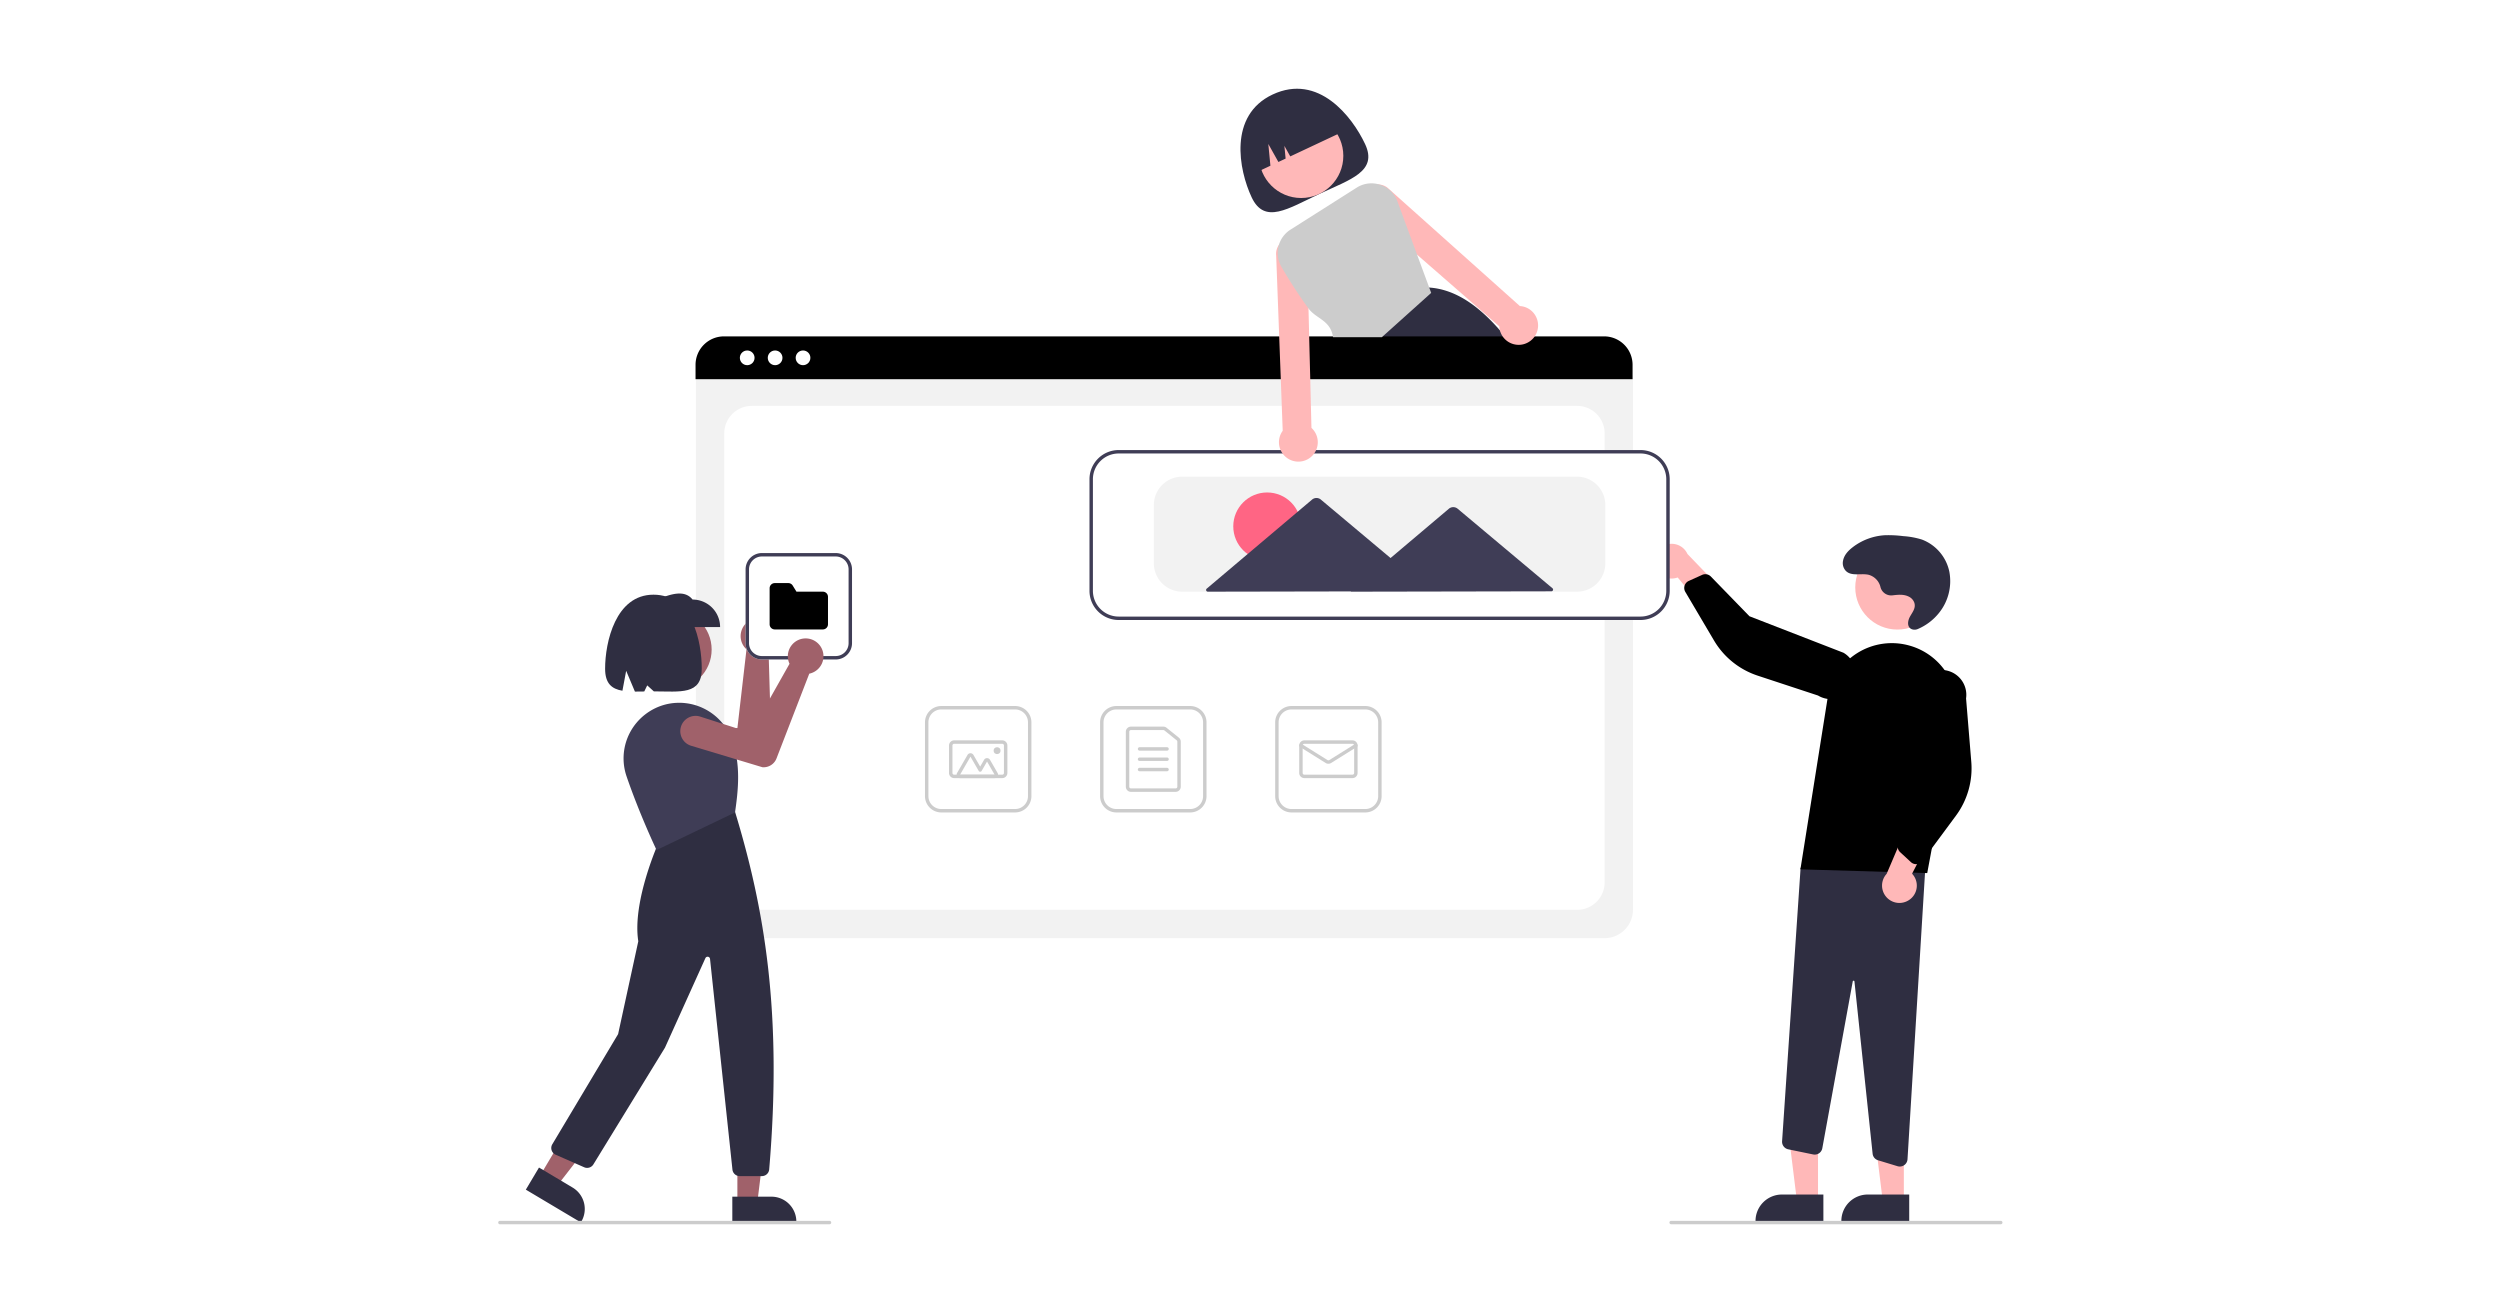 <?xml version="1.0" encoding="UTF-8" standalone="no"?>
<!-- Created with Inkscape (http://www.inkscape.org/) -->

<svg
   width="1200"
   height="630"
   viewBox="0 0 1200 630"
   version="1.1"
   id="svg5"
   inkscape:export-filename="/home/desktop/Documents/CINTATIC/POSTS/BLOG/blog-sitioweb.png"
   inkscape:export-xdpi="96"
   inkscape:export-ydpi="96"
   inkscape:version="1.1.2 (0a00cf5339, 2022-02-04, custom)"
   sodipodi:docname="comoteayudaunsitio.svg"
   xmlns:inkscape="http://www.inkscape.org/namespaces/inkscape"
   xmlns:sodipodi="http://sodipodi.sourceforge.net/DTD/sodipodi-0.dtd"
   xmlns="http://www.w3.org/2000/svg"
   xmlns:svg="http://www.w3.org/2000/svg">
  <sodipodi:namedview
     id="namedview7"
     pagecolor="#ffffff"
     bordercolor="#666666"
     borderopacity="1.0"
     inkscape:pageshadow="2"
     inkscape:pageopacity="1"
     inkscape:pagecheckerboard="true"
     inkscape:document-units="px"
     showgrid="false"
     inkscape:zoom="0.53083333"
     inkscape:cx="410.67504"
     inkscape:cy="370.17268"
     inkscape:window-width="1920"
     inkscape:window-height="1011"
     inkscape:window-x="0"
     inkscape:window-y="32"
     inkscape:window-maximized="1"
     inkscape:current-layer="layer2" />
  <defs
     id="defs2" />
  <g
     inkscape:groupmode="layer"
     id="layer2"
     inkscape:label="Background">
    <rect
       style="fill:#ffffff;fill-opacity:1;stroke:none;stroke-width:7.619;stroke-linejoin:round;stroke-miterlimit:4;stroke-dasharray:none;stroke-dashoffset:0"
       id="rect1928"
       width="1291.612"
       height="661.946"
       x="-45.462"
       y="-16.967" />
  </g>
  <g
     inkscape:label="Layer 1"
     inkscape:groupmode="layer"
     id="layer1">
    <g
       id="g1177"
       transform="matrix(0.824,0,0,0.824,239.137,42.595)">
      <path
         d="m 685.834,138.655 c 7.516,15.995 -8.411,20.526 -26.655,29.099 -18.244,8.573 -31.898,17.942 -39.414,1.947 -7.516,-15.995 -13.615,-47.743 12.195,-59.871 26.699,-12.546 46.358,12.829 53.874,28.825 z"
         transform="translate(-180.864,-106.46)"
         fill="#2f2e41"
         id="path994" />
      <circle
         cx="467.746"
         cy="39.089"
         r="24.561"
         fill="#ffb8b8"
         id="circle996" />
      <path
         d="m 770.29,254.473 c -0.85,-1.11 -1.7,-2.2 -2.56,-3.26 q -1.665,-2.07 -3.35,-4.01 c -12.73,-14.69 -26.27,-23.94 -41.18,-24.93 h -0.02 l -0.22,-0.02 -29.71,28.96 -10.1,9.84 0.22,0.54 5.45,13.57 h 95.49 a 234.834,234.834 0 0 0 -14.02,-20.69 z"
         transform="translate(-180.864,-106.46)"
         fill="#2f2e41"
         id="path998" />
      <path
         d="m 621.902,155.438 v 0 l 8.792,-4.131 -1.225,-12.683 5.879,10.496 4.202,-1.975 -0.714,-7.399 3.43,6.123 31.224,-14.673 v 0 a 26,26 0 0 0 -34.589,-12.474 l -4.525,2.126 a 26,26 0 0 0 -12.474,34.589 z"
         transform="translate(-180.864,-106.46)"
         fill="#2f2e41"
         id="path1000" />
      <path
         d="m 825.39,601.261 h -512.838 a 16.519,16.519 0 0 1 -16.5,-16.5 V 276.607 a 12.102,12.102 0 0 1 12.088,-12.088 h 521.453 a 12.311,12.311 0 0 1 12.297,12.297 v 307.945 a 16.519,16.519 0 0 1 -16.5,16.5 z"
         transform="translate(-180.864,-106.46)"
         fill="#f2f2f2"
         id="path1002" />
      <path
         d="m 328.552,584.761 h 480.839 a 16,16 0 0 0 16,-16 V 307.213 a 16,16 0 0 0 -16,-16 h -480.839 a 16,16 0 0 0 -16,16 v 261.548 a 16,16 0 0 0 16,16 z"
         transform="translate(-180.864,-106.46)"
         fill="#ffffff"
         id="path1004" />
      <path
         d="M 841.66,275.663 H 295.82 v -8.4 a 16.574,16.574 0 0 1 16.56,-16.55 h 512.72 a 16.574,16.574 0 0 1 16.56,16.55 z"
         transform="translate(-180.864,-106.46)"
         fill="#000000"
         id="path1006" />
      <circle
         cx="145.051"
         cy="156.752"
         r="4.283"
         fill="#ffffff"
         id="circle1008" />
      <circle
         cx="161.31"
         cy="156.752"
         r="4.283"
         fill="#ffffff"
         id="circle1010" />
      <circle
         cx="177.569"
         cy="156.752"
         r="4.283"
         fill="#ffffff"
         id="circle1012" />
      <path
         d="m 583.974,528.04 h -43 a 9.511,9.511 0 0 1 -9.5,-9.5 v -43 a 9.511,9.511 0 0 1 9.5,-9.5 h 43 a 9.511,9.511 0 0 1 9.5,9.5 v 43 a 9.511,9.511 0 0 1 -9.5,9.5 z m -43,-60 a 7.508,7.508 0 0 0 -7.5,7.5 v 43 a 7.508,7.508 0 0 0 7.5,7.5 h 43 a 7.508,7.508 0 0 0 7.5,-7.5 v -43 a 7.508,7.508 0 0 0 -7.5,-7.5 z"
         transform="translate(-180.864,-106.46)"
         fill="#cccccc"
         id="path1014" />
      <path
         d="m 575.474,516.04 h -26 a 3.003,3.003 0 0 1 -3,-3 v -32 a 3.003,3.003 0 0 1 3,-3 h 18.839 a 3.007,3.007 0 0 1 1.879,0.662 l 7.16,5.754 a 2.984,2.984 0 0 1 1.121,2.338 v 26.246 a 3.003,3.003 0 0 1 -3,3 z m -26,-36 a 1.001,1.001 0 0 0 -1,1 v 32 a 1.001,1.001 0 0 0 1,1 h 26 a 1.001,1.001 0 0 0 1,-1 v -26.246 a 0.995,0.995 0 0 0 -0.374,-0.779 l -7.161,-5.754 a 1.002,1.002 0 0 0 -0.626,-0.22 z"
         transform="translate(-180.864,-106.46)"
         fill="#cccccc"
         id="path1016" />
      <path
         d="m 570.474,492.04 h -16 a 1,1 0 0 1 0,-2 h 16 a 1,1 0 0 1 0,2 z"
         transform="translate(-180.864,-106.46)"
         fill="#cccccc"
         id="path1018" />
      <path
         d="m 570.474,498.04 h -16 a 1,1 0 0 1 0,-2 h 16 a 1,1 0 0 1 0,2 z"
         transform="translate(-180.864,-106.46)"
         fill="#cccccc"
         id="path1020" />
      <path
         d="m 570.474,504.04 h -16 a 1,1 0 0 1 0,-2 h 16 a 1,1 0 0 1 0,2 z"
         transform="translate(-180.864,-106.46)"
         fill="#cccccc"
         id="path1022" />
      <path
         d="m 685.974,528.04 h -43 a 9.511,9.511 0 0 1 -9.5,-9.5 v -43 a 9.511,9.511 0 0 1 9.5,-9.5 h 43 a 9.511,9.511 0 0 1 9.5,9.5 v 43 a 9.511,9.511 0 0 1 -9.5,9.5 z m -43,-60 a 7.508,7.508 0 0 0 -7.5,7.5 v 43 a 7.508,7.508 0 0 0 7.5,7.5 h 43 a 7.508,7.508 0 0 0 7.5,-7.5 v -43 a 7.508,7.508 0 0 0 -7.5,-7.5 z"
         transform="translate(-180.864,-106.46)"
         fill="#cccccc"
         id="path1024" />
      <path
         d="m 678.474,508.04 h -28 a 3.003,3.003 0 0 1 -3,-3 v -16 a 3.003,3.003 0 0 1 3,-3 h 28 a 3.003,3.003 0 0 1 3,3 v 16 a 3.003,3.003 0 0 1 -3,3 z m -28,-20 a 1.001,1.001 0 0 0 -1,1 v 16 a 1.001,1.001 0 0 0 1,1 h 28 a 1.001,1.001 0 0 0 1,-1 v -16 a 1.001,1.001 0 0 0 -1,-1 z"
         transform="translate(-180.864,-106.46)"
         fill="#cccccc"
         id="path1026" />
      <path
         d="m 664.474,499.678 a 3.003,3.003 0 0 1 -1.59,-0.453 l -14.94,-9.337 a 1,1 0 0 1 1.061,-1.696 l 14.94,9.337 a 1.006,1.006 0 0 0 1.06,0 l 14.939,-9.337 a 1,1 0 0 1 1.061,1.696 l -14.939,9.337 a 3.004,3.004 0 0 1 -1.591,0.453 z"
         transform="translate(-180.864,-106.46)"
         fill="#cccccc"
         id="path1028" />
      <path
         d="m 481.974,528.04 h -43 a 9.511,9.511 0 0 1 -9.5,-9.5 v -43 a 9.511,9.511 0 0 1 9.5,-9.5 h 43 a 9.511,9.511 0 0 1 9.5,9.5 v 43 a 9.511,9.511 0 0 1 -9.5,9.5 z m -43,-60 a 7.508,7.508 0 0 0 -7.5,7.5 v 43 a 7.508,7.508 0 0 0 7.5,7.5 h 43 a 7.508,7.508 0 0 0 7.5,-7.5 v -43 a 7.508,7.508 0 0 0 -7.5,-7.5 z"
         transform="translate(-180.864,-106.46)"
         fill="#cccccc"
         id="path1030" />
      <path
         d="m 474.474,508.04 h -28 a 3.003,3.003 0 0 1 -3,-3 v -16 a 3.003,3.003 0 0 1 3,-3 h 28 a 3.003,3.003 0 0 1 3,3 v 16 a 3.003,3.003 0 0 1 -3,3 z m -28,-20 a 1.001,1.001 0 0 0 -1,1 v 16 a 1.001,1.001 0 0 0 1,1 h 28 a 1.001,1.001 0 0 0 1,-1 v -16 a 1.001,1.001 0 0 0 -1,-1 z"
         transform="translate(-180.864,-106.46)"
         fill="#cccccc"
         id="path1032" />
      <path
         d="m 470.036,508.04 h -20.124 a 2,2 0 0 1 -1.732,-3 l 6.062,-10.5 a 2,2 0 0 1 3.464,0 l 3.915,6.781 2.268,-3.929 a 2,2 0 0 1 3.464,0 l 4.415,7.647 a 2,2 0 0 1 -1.732,3 z m 0,-2 v 0 l -4.415,-7.647 -3.134,5.429 a 1,1 0 0 1 -0.866,0.5 v 0 a 1,1 0 0 1 -0.866,-0.5 l -4.781,-8.281 -6.062,10.5 z"
         transform="translate(-180.864,-106.46)"
         fill="#cccccc"
         id="path1034" />
      <circle
         cx="290.61"
         cy="385.579"
         r="2"
         fill="#cccccc"
         id="circle1036" />
      <polygon
         points="750.733,600.861 768.827,600.862 768.825,648.15 756.565,648.149 "
         fill="#ffb8b8"
         id="polygon1038" />
      <path
         d="m 952.816,766.494 -39.531,-10e-4 v -0.5 a 15.386,15.386 0 0 1 15.386,-15.386 h 10e-4 l 24.144,10e-4 z"
         transform="translate(-180.864,-106.46)"
         fill="#2f2e41"
         id="path1040" />
      <polygon
         points="800.733,600.861 818.827,600.862 818.825,648.15 806.565,648.149 "
         fill="#ffb8b8"
         id="polygon1042" />
      <path
         d="m 1002.816,766.494 -39.53,-10e-4 v -0.5 a 15.386,15.386 0 0 1 15.386,-15.386 h 10e-4 l 24.144,10e-4 z"
         transform="translate(-180.864,-106.46)"
         fill="#2f2e41"
         id="path1044" />
      <path
         d="m 996.014,734.111 -11.354,-3.454 a 4.493,4.493 0 0 1 -3.166,-3.833 L 970.908,626.498 a 0.48,0.48 0 0 0 -0.479,-0.447 0.469,0.469 0 0 0 -0.51,0.409 l -17.731,97.199 a 4.5,4.5 0 0 1 -5.335,3.6 L 932.342,724.269 a 4.516,4.516 0 0 1 -3.582,-4.712 l 10.785,-159.312 73.138,-7.892 -10.868,177.727 a 4.505,4.505 0 0 1 -4.484,4.228 4.526,4.526 0 0 1 -1.317,-0.196 z"
         transform="translate(-180.864,-106.46)"
         fill="#2f2e41"
         id="path1046" />
      <circle
         cx="815.08"
         cy="290.487"
         r="24.561"
         fill="#ffb8b8"
         id="circle1048" />
      <path
         d="m 939.433,561.18 15.858,-99.851 a 37.857,37.857 0 0 1 48.005,-30.399 v 0 a 37.743,37.743 0 0 1 26.601,43.262 l -16.591,89.172 z"
         transform="translate(-180.864,-106.46)"
         fill="#000000"
         id="path1050" />
      <path
         d="m 1002.725,579.046 a 10.056,10.056 0 0 0 1.747,-15.32 l 16.396,-31.751 -18.465,1.97 -12.739,29.849 a 10.11,10.11 0 0 0 13.061,15.251 z"
         transform="translate(-180.864,-106.46)"
         fill="#ffb8b8"
         id="path1052" />
      <path
         d="m 1006.236,558.126 a 4.506,4.506 0 0 1 -2.426,-1.151 l -6.273,-5.797 a 4.515,4.515 0 0 1 -1.092,-5.054 l 12.537,-29.718 -1.779,-58.72 a 14.497,14.497 0 1 1 28.727,3.919 l 3.041,36.912 a 46.373,46.373 0 0 1 -8.938,31.397 l -19.552,26.432 a 4.505,4.505 0 0 1 -3.195,1.804 4.455,4.455 0 0 1 -1.05,-0.024 z"
         transform="translate(-180.864,-106.46)"
         fill="#000000"
         id="path1054" />
      <path
         d="m 854.505,383.566 a 10.056,10.056 0 0 0 13.426,7.582 l 22.846,27.478 5.385,-17.772 -22.52,-23.369 a 10.11,10.11 0 0 0 -19.137,6.081 z"
         transform="translate(-180.864,-106.46)"
         fill="#ffb8b8"
         id="path1056" />
      <path
         d="m 872.401,394.955 a 4.506,4.506 0 0 1 2.006,-1.786 l 7.784,-3.517 a 4.515,4.515 0 0 1 5.08,0.965 l 22.478,23.132 54.766,21.257 a 14.497,14.497 0 1 1 -14.809,24.926 l -35.177,-11.592 a 46.374,46.374 0 0 1 -25.427,-20.472 l -16.717,-28.31 a 4.505,4.505 0 0 1 -0.415,-3.646 4.454,4.454 0 0 1 0.432,-0.958 z"
         transform="translate(-180.864,-106.46)"
         fill="#000000"
         id="path1058" />
      <polygon
         points="815.58,439.663 830.962,403.99 835.002,375.652 834.002,407.652 "
         opacity="0.1"
         id="polygon1060" />
      <path
         d="m 993.13,401.563 a 6.423,6.423 0 0 1 -7.031,-4.702 9.764,9.764 0 0 0 -6.951,-7.274 c -4.505,-1.029 -10.012,1.091 -13.314,-2.322 a 6.637,6.637 0 0 1 -1.575,-5.842 c 0.608,-3.317 2.981,-5.823 5.563,-7.827 a 34.062,34.062 0 0 1 18.866,-7.051 67.677,67.677 0 0 1 10.621,0.528 47.009,47.009 0 0 1 10.864,1.985 25.576,25.576 0 0 1 16.002,18.68 29.528,29.528 0 0 1 -6.057,24.13 31.702,31.702 0 0 1 -12.161,9.259 4.744,4.744 0 0 1 -3.606,0.183 c -2.957,-1.176 -2.474,-4.839 -1.126,-7.283 1.443,-2.615 3.663,-5.146 2.503,-8.329 a 6.302,6.302 0 0 0 -3.127,-3.366 c -2.94,-1.499 -6.228,-1.145 -9.389,-0.78 z"
         transform="translate(-180.864,-106.46)"
         fill="#2f2e41"
         id="path1062" />
      <path
         d="m 846.297,415.433 h -304 a 16.519,16.519 0 0 1 -16.5,-16.5 v -65 a 16.519,16.519 0 0 1 16.5,-16.5 h 304 a 16.519,16.519 0 0 1 16.5,16.5 v 65 a 16.519,16.519 0 0 1 -16.5,16.5 z"
         transform="translate(-180.864,-106.46)"
         fill="#ffffff"
         id="path1064" />
      <path
         d="m 846.297,415.933 h -304 a 17.019,17.019 0 0 1 -17,-17 v -65 a 17.019,17.019 0 0 1 17,-17 h 304 a 17.019,17.019 0 0 1 17,17 v 65 a 17.019,17.019 0 0 1 -17,17 z m -304,-97 a 15.017,15.017 0 0 0 -15,15 v 65 a 15.017,15.017 0 0 0 15,15 h 304 a 15.017,15.017 0 0 0 15,-15 v -65 a 15.017,15.017 0 0 0 -15,-15 z"
         transform="translate(-180.864,-106.46)"
         fill="#3f3d56"
         id="path1066" />
      <path
         d="m 809.297,399.433 h -230 a 16.519,16.519 0 0 1 -16.5,-16.5 v -34 a 16.519,16.519 0 0 1 16.5,-16.5 h 230 a 16.519,16.519 0 0 1 16.5,16.5 v 34 a 16.519,16.519 0 0 1 -16.5,16.5 z"
         transform="translate(-180.864,-106.46)"
         fill="#f2f2f2"
         id="path1068" />
      <circle
         cx="447.928"
         cy="254.915"
         r="19.732"
         fill="#ff6584"
         id="circle1070" />
      <path
         d="m 795.004,397.442 -27.853,-23.36 -27.372,-22.956 a 4,4 0 0 0 -5.153,0.01 l -27.283,23.062 -6.664,5.633 -10.048,-8.427 -30.537,-25.611 a 4,4 0 0 0 -5.152,0.01 l -30.438,25.728 -30.917,26.133 a 1,1 0 0 0 0.647,1.764 l 63.387,-0.122 20.064,-0.039 -0.196,0.166 59.808,-0.115 57.067,-0.11 a 1,1 0 0 0 0.641,-1.766 z"
         transform="translate(-180.864,-106.46)"
         fill="#3f3d56"
         id="path1072" />
      <path
         d="M 1056.136,767.933 H 864.136 a 1,1 0 0 1 0,-2 h 192 a 1,1 0 0 1 0,2 z"
         transform="translate(-180.864,-106.46)"
         fill="#cccccc"
         id="path1074" />
      <path
         d="m 784.92,238.373 a 11.221,11.221 0 0 0 -7.25,-5.1 10.301,10.301 0 0 0 -1.66,-0.21 l -76.19,-68.12 a 9.015,9.015 0 0 0 -5.63,-2.69 7.67,7.67 0 0 0 -1.27,-0.04 9.055,9.055 0 0 0 -5.96,15.48 l 29.17,25.43 47.9,41.75 a 11.916,11.916 0 0 0 0.35,2.33 11.266,11.266 0 0 0 9.67,8.37 11.092,11.092 0 0 0 6.05,-1 11.407,11.407 0 0 0 3.88,-2.97 c 0.11,-0.13 0.21,-0.25 0.31,-0.39 a 11.293,11.293 0 0 0 0.63,-12.84 z"
         transform="translate(-180.864,-106.46)"
         fill="#ffb8b8"
         id="path1076" />
      <path
         d="m 654.6,304.023 -0.71,-28.86 -0.6,-23.95 -0.41,-16.76 -0.81,-32.67 a 9.046,9.046 0 0 0 -15.71,-5.25 6.923,6.923 0 0 0 -0.75,0.96 8.936,8.936 0 0 0 -1.56,6.05 l 1.78,47.67 0.89,23.95 1.14,30.55 a 12.047,12.047 0 0 0 -0.89,1.41 11.248,11.248 0 0 0 -0.71,8.84 11.311,11.311 0 0 0 15.56,6.63 11.301,11.301 0 0 0 2.78,-18.57 z"
         transform="translate(-180.864,-106.46)"
         fill="#ffb8b8"
         id="path1078" />
      <path
         d="m 723.201,222.273 -7.07,-19.15 -11.44,-31.02 a 16.006,16.006 0 0 0 -9.95,-9.68 c -0.18,-0.06 -0.37,-0.12 -0.55,-0.17 a 15.984,15.984 0 0 0 -13.24,1.82 l -38.53,24.44 a 16.093,16.093 0 0 0 -5.27,21.75 276.323,276.323 0 0 0 15.73,24.19 c 4.49,6.11 12.85,6.76 14.3,16.76 h 28.41 l 28.76,-25.82 z"
         transform="translate(-180.864,-106.46)"
         fill="#cccccc"
         id="path1080" />
      <circle
         cx="101.165"
         cy="326.682"
         r="23.172"
         fill="#a0616a"
         id="circle1082" />
      <path
         d="m 338.916,417.193 q 0.343,0.273 0.664,0.578 a 10.38,10.38 0 0 1 -0.417,15.484 9.722,9.722 0 0 1 -0.814,0.613 l 1.568,52.945 a 8.061,8.061 0 0 1 -5.545,7.867 l -0.096,0.021 -42.989,4.578 a 8.899,8.899 0 1 1 -1.722,-17.713 l 30.644,-2.699 5.3,-45.851 a 9.876,9.876 0 0 1 -0.972,-0.99 10.38,10.38 0 0 1 14.378,-14.833 z"
         transform="translate(-180.864,-106.46)"
         fill="#a0616a"
         id="path1084" />
      <polygon
         points="156.397,604.561 139.326,604.561 139.328,649.174 150.895,649.174 "
         fill="#a0616a"
         id="polygon1086" />
      <path
         d="m 317.242,751.858 22.778,-9.3e-4 h 9.2e-4 a 14.516,14.516 0 0 1 14.516,14.516 v 0.472 l -37.294,10e-4 z"
         transform="translate(-180.864,-106.46)"
         fill="#2f2e41"
         id="path1088" />
      <polygon
         points="61.857,603.582 47.189,594.849 24.366,633.182 34.304,639.099 "
         fill="#a0616a"
         id="polygon1090" />
      <path
         d="m 204.627,734.889 19.572,11.653 7.9e-4,4.7e-4 a 14.516,14.516 0 0 1 5.046,19.899 l -0.241,0.405 -32.044,-19.079 z"
         transform="translate(-180.864,-106.46)"
         fill="#2f2e41"
         id="path1092" />
      <path
         d="m 334.488,739.877 h -12.952 a 4.238,4.238 0 0 1 -4.221,-3.797 L 304.258,613.343 a 1.415,1.415 0 0 0 -2.697,-0.433 l -23.555,52.159 -41.704,68.003 a 4.266,4.266 0 0 1 -5.329,1.666 l -16.66,-7.33 a 4.247,4.247 0 0 1 -1.935,-6.064 l 38.337,-64.192 11.758,-54.085 c -3.698,-23.455 12.155,-58.326 12.316,-58.676 l 0.079,-0.17 43.668,-17.068 0.219,0.268 c 17.221,56.514 27.715,117.332 19.967,208.568 a 4.274,4.274 0 0 1 -4.232,3.89 z"
         transform="translate(-180.864,-106.46)"
         fill="#2f2e41"
         id="path1094" />
      <path
         d="m 273.107,549.934 -0.203,-0.427 c -0.097,-0.205 -9.807,-20.684 -17.292,-42.571 a 32.285,32.285 0 0 1 2.239,-25.873 32.637,32.637 0 0 1 20.813,-16.004 v 0 a 32.677,32.677 0 0 1 37.928,19.57 c 5.937,14.847 4.045,30.695 2.264,43.157 l -0.035,0.25 -0.227,0.109 z"
         transform="translate(-180.864,-106.46)"
         fill="#3f3d56"
         id="path1096" />
      <path
         d="m 310.124,420.054 h -36.794 v -16.038 c 8.076,-3.208 15.978,-5.937 20.756,0 a 16.038,16.038 0 0 1 16.038,16.038 z"
         transform="translate(-180.864,-106.46)"
         fill="#2f2e41"
         id="path1098" />
      <path
         d="m 271.293,401.185 c -21.996,0 -28.153,27.571 -28.153,43.126 0,8.674 3.923,11.777 10.088,12.827 l 2.177,-11.611 5.099,12.111 c 1.732,0.009 3.551,-0.025 5.437,-0.06 l 1.729,-3.56 3.855,3.496 c 15.441,0.023 27.921,2.274 27.921,-13.203 0,-15.554 -5.399,-43.126 -28.152,-43.126 z"
         transform="translate(-180.864,-106.46)"
         fill="#2f2e41"
         id="path1100" />
      <path
         d="m 373.864,767.933 h -192 a 1,1 0 1 1 0,-2 h 192 a 1,1 0 0 1 0,2 z"
         transform="translate(-180.864,-106.46)"
         fill="#cccccc"
         id="path1102" />
      <path
         d="m 377.474,438.933 h -43 a 9.511,9.511 0 0 1 -9.5,-9.5 v -43 a 9.511,9.511 0 0 1 9.5,-9.5 h 43 a 9.511,9.511 0 0 1 9.5,9.5 v 43 a 9.511,9.511 0 0 1 -9.5,9.5 z"
         transform="translate(-180.864,-106.46)"
         fill="#ffffff"
         id="path1104" />
      <path
         d="m 377.474,438.933 h -43 a 9.511,9.511 0 0 1 -9.5,-9.5 v -43 a 9.511,9.511 0 0 1 9.5,-9.5 h 43 a 9.511,9.511 0 0 1 9.5,9.5 v 43 a 9.511,9.511 0 0 1 -9.5,9.5 z m -43,-60 a 7.508,7.508 0 0 0 -7.5,7.5 v 43 a 7.508,7.508 0 0 0 7.5,7.5 h 43 a 7.508,7.508 0 0 0 7.5,-7.5 v -43 a 7.508,7.508 0 0 0 -7.5,-7.5 z"
         transform="translate(-180.864,-106.46)"
         fill="#3f3d56"
         id="path1106" />
      <path
         d="m 369.974,421.433 h -28 a 3.003,3.003 0 0 1 -3,-3 v -21 a 3.003,3.003 0 0 1 3,-3 h 7.882 a 2.981,2.981 0 0 1 2.555,1.427 l 2.198,3.573 h 15.364 a 3.003,3.003 0 0 1 3,3 v 16 a 3.003,3.003 0 0 1 -3,3 z"
         transform="translate(-180.864,-106.46)"
         fill="#000000"
         id="path1108" />
      <path
         d="m 369.064,432.042 q 0.21,0.384 0.388,0.79 a 10.38,10.38 0 0 1 -6.393,14.109 9.72,9.72 0 0 1 -0.988,0.25 l -19.099,49.405 a 8.061,8.061 0 0 1 -8.163,5.099 l -0.096,-0.018 -41.397,-12.462 a 8.899,8.899 0 1 1 5.286,-16.993 l 29.29,9.404 22.676,-40.202 a 9.876,9.876 0 0 1 -0.511,-1.289 10.38,10.38 0 0 1 19.007,-8.091 z"
         transform="translate(-180.864,-106.46)"
         fill="#a0616a"
         id="path1110" />
    </g>
  </g>
</svg>
